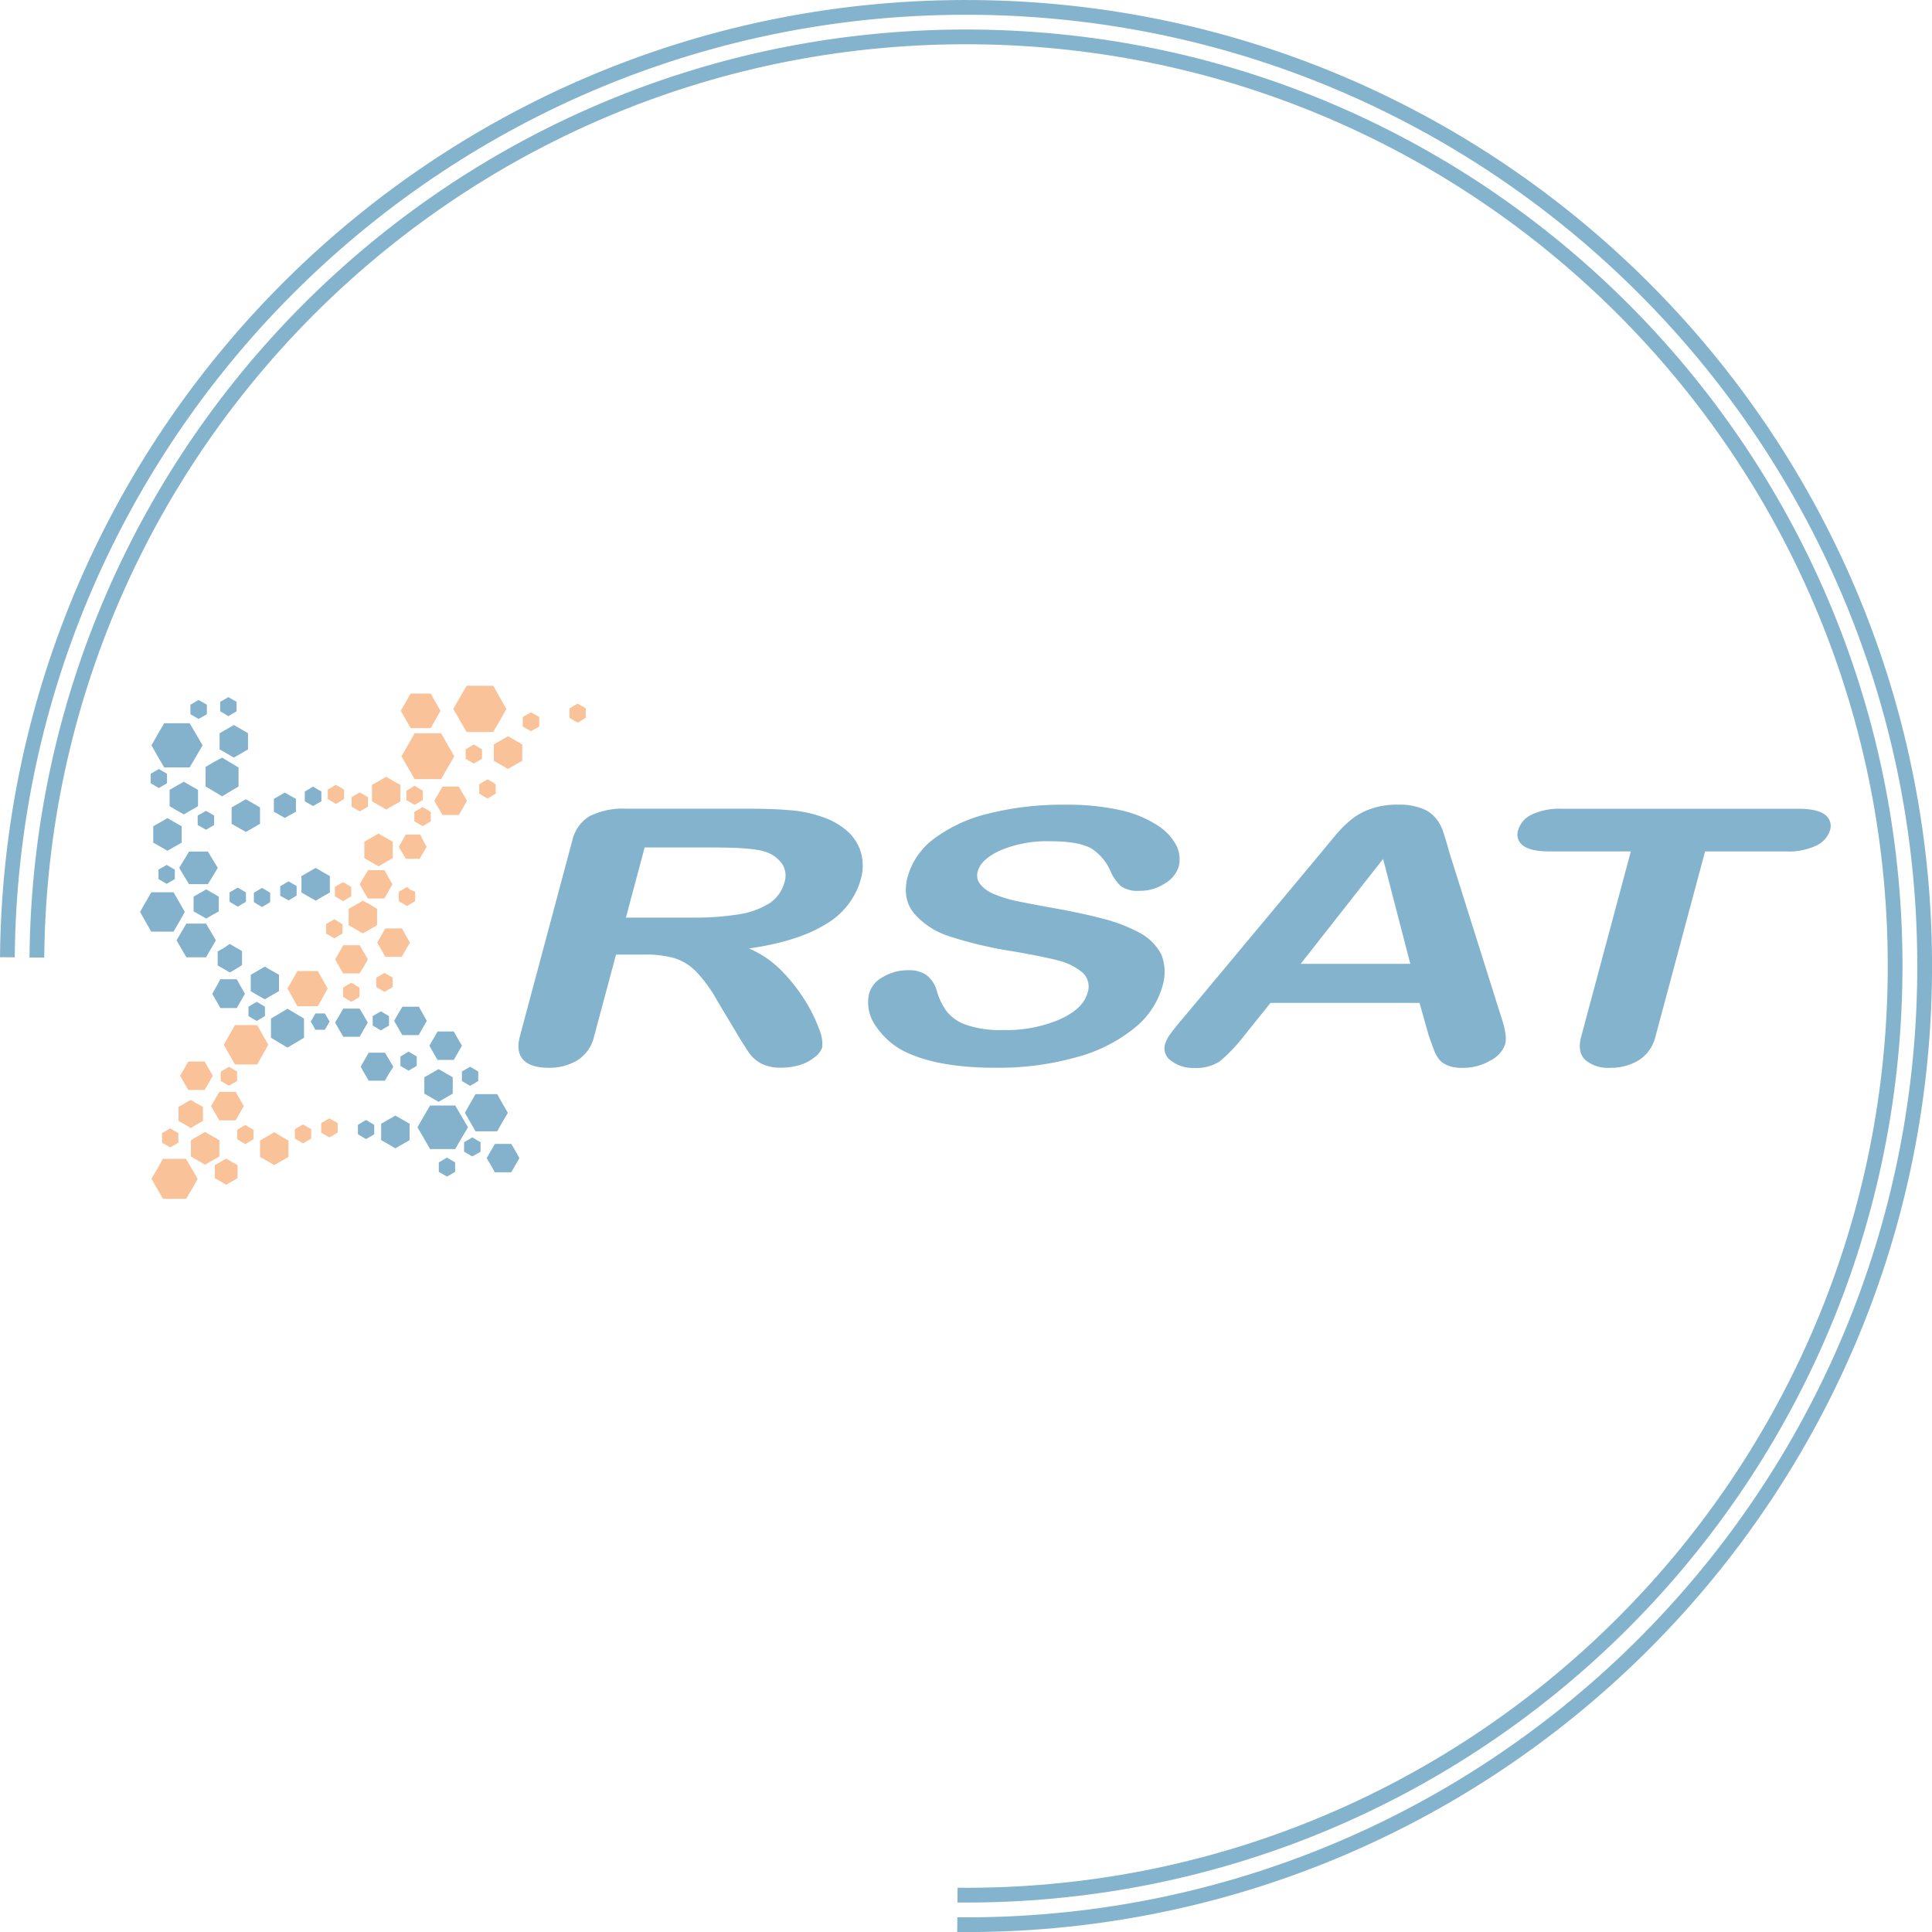 <svg xmlns="http://www.w3.org/2000/svg" viewBox="0 0 392.99 393">
  <defs>
    <style>
      .cls-1{fill:#0a679b;opacity:0.5}
      .cls-2{fill:#f58634;opacity:0.5}
      .cls-3{fill:none;stroke:#0a679b;stroke-miterlimit:10;stroke-width:3px;opacity:0.5}
    </style>
  </defs>
  <title>RSATLOGO2</title>
  <g id="Layer_2" data-name="Layer 2">
    <g id="Layer_1-2" data-name="Layer 1">
      <g id="Capa_1">
        <path class="cls-1" d="M94.56,226.36l1.07,1.87,1.1,1.9h4.4l1.07-1.9,1.1-1.87-1.1-1.9-1.07-1.9h-4.4l-1.1,1.9ZM53.86,196.62l1.43.83,1.46.83v3.33l-1.46.83-1.43.83-1.46-.83L51,201.62v-3.33l1.43-.83Zm-19.8-30.21,1.43.83,1.46.83v3.33l-1.46.83-1.43.83-1.43-.83-1.46-.83v-3.33l1.46-.83Zm3.33-7.4,1.43.83,1.46.83V164l-1.46.83-1.43.83-1.46-.83L34.5,164v-3.33l1.43-.83Zm1.19-11.89,1.31,2.23,1.31,2.26-1.31,2.26-1.31,2.23H33.4l-1.31-2.23-1.28-2.26,1.28-2.26,1.31-2.23h5.17ZM33.9,175.93l.83.48.83.48v1.93l-.83.48-.83.48-.83-.48-.83-.48v-1.93l.83-.48Zm8-11,.83.48.83.48v1.93l-.83.48-.83.48-.83-.48-.86-.48v-1.93l.86-.48ZM50,162.58l1.46.83,1.43.83v3.33l-1.43.83-1.46.83-1.43-.83-1.46-.83v-3.33l1.46-.83Zm-2.44-15.1,1.46.83,1.43.83v3.3l-1.43.83-1.46.83-1.43-.83-1.46-.83v-3.3l1.46-.83Zm-2.38,6.63,1.67,1,1.67,1v3.87l-1.67,1-1.67,1-1.67-1-1.69-1V156l1.69-1Zm-4.79-11.72.86.48.83.48v1.93l-.83.48-.86.48-.83-.48-.83-.48v-1.93l.83-.48Zm6.07-.59.83.48.83.48v1.93l-.83.48-.83.51-.83-.51-.83-.48v-1.93l.83-.48Zm-15.67,39.7H35.3l1.16,2,1.13,2-1.13,2-1.16,2H30.75l-1.13-2-1.13-2,1.13-2Zm11.15-.59,1.28.74,1.28.74v3l-1.28.71-1.28.74-1.28-.74-1.28-.71v-3l1.28-.74Zm6.42-.36.83.48.83.48v1.93l-.83.48-.83.51-.83-.51-.83-.48v-1.93l.83-.48Zm15.85-4,1.43.83,1.46.83v3.33l-1.46.83-1.43.83-1.46-.83-1.43-.83v-3.33l1.43-.83Zm-21.91-3.33,1,1.67,1,1.64-1,1.67-1,1.64H38.45l-1-1.64-1-1.67,1-1.64,1-1.67h3.81Zm15.64-12,1.13.65,1.13.62v2.62l-1.13.62-1.13.65-1.13-.65-1.1-.62v-2.62l1.1-.62Zm-25.63-4.79.83.48.83.48v1.93l-.83.48-.83.51-.83-.51-.83-.48v-1.93l.83-.48Zm26.37,22.84.83.48.83.48v1.93l-.83.51-.83.48-.83-.48L57,182.2v-1.93l.83-.48Zm5-19.27.83.51.86.48V163l-.86.48-.83.48-.83-.48L62,163V161l.83-.48Zm-16.95,32,1.25.74,1.25.71v2.85L48,197.1l-1.25.71-1.22-.71-1.25-.71v-2.85l1.25-.71Zm-4.82-4.13,1,1.69,1,1.72-1,1.72-1,1.72h-4l-1-1.72-1-1.72,1-1.72,1-1.69h4Zm11.39-7.26.83.48.83.51v1.9l-.83.51-.83.48-.83-.48-.83-.51v-1.9l.83-.51Zm-5.14,18.58H44.82L44,200.7l-.83,1.46.83,1.43.83,1.46h3.33l.83-1.46.83-1.43L49,200.7Zm10.32,6-1.69,1-1.67,1v3.9l1.67,1,1.69,1,1.69-1,1.67-1v-3.9l-1.67-1ZM92.6,224.87H87.48l-1.28,2.2-1.28,2.23,1.28,2.2,1.28,2.23H92.6l1.28-2.23,1.31-2.2-1.31-2.23Zm-7.4-20.1H81.86L81,206.2l-.83,1.46.83,1.43.83,1.46h3.33l.83-1.46.83-1.43L86,206.2Zm4,12.7-1.43.83-1.46.83v3.33l1.46.83,1.43.83,1.46-.83,1.43-.83v-3.33l-1.43-.83Zm6.42-.48-.83.48-.83.48v1.93l.83.51.83.48.83-.48.83-.51v-1.93l-.83-.48ZM89,209.82l-.83,1.46-.83,1.43.83,1.46.83,1.43H92.3l.83-1.43.83-1.46-.83-1.43-.83-1.46H89Zm-14.54,18-.83.48-.83.51v1.9l.83.51.83.48.83-.48.83-.51v-1.9l-.83-.51Zm8.65-13.92-.83.51-.83.48v1.93l.83.48.83.48.83-.48.83-.48v-1.93l-.83-.48ZM99,235.57l.83,1.43.83,1.46H104l.83-1.46.83-1.43-.83-1.46-.83-1.43h-3.33l-.83,1.43Zm-2.91-4.22-.86.51-.83.48v1.93l.83.48.86.48.83-.48.83-.48v-1.93l-.83-.48Zm-15.67-4.43-1.43.83-1.46.83v3.33l1.46.83,1.43.83,1.46-.83,1.43-.83v-3.33l-1.43-.83Zm-2.11-12.79H75l-.83,1.43-.8,1.43.8,1.43.83,1.4h3.3l.8-1.4L80,217l-.83-1.43Zm12.61,21.35-.83.48-.83.48v1.93l.83.48.83.48.83-.48.83-.48v-1.93l-.83-.48ZM73.15,205.16H69.82L69,206.58,68.16,208l.83,1.43.83,1.46h3.33l.83-1.46.83-1.43L74,206.58Zm-9,4.31h1.93l.48-.83.48-.83-.48-.83-.48-.83H64.17l-.48.83-.48.83.48.83Zm13.32-3.75-.83.48-.83.48v1.93l.83.48.83.51.83-.51.83-.48v-1.93l-.83-.48Zm-25.24-1.93-.86.48-.83.51v1.9l.83.51.86.48.83-.48.83-.51v-1.9l-.83-.51Z"/>
        <path class="cls-2" d="M38.81,223.74l-1.25.71-1.25.71V228l1.25.71,1.25.74,1.22-.74,1.25-.71v-2.85L40,224.45ZM78.21,177H74.88L74,178.45l-.83,1.43.83,1.46.83,1.43h3.33l.83-1.43.83-1.46L79,178.45Zm25.13-27.24-1.46.83-1.43.83v3.33l1.43.83,1.46.83,1.43-.83,1.46-.83v-3.33l-1.46-.83Zm-3-10.26H94.92l-1.37,2.35-1.34,2.35,1.34,2.35,1.37,2.35h5.41l1.37-2.35L103,144.2l-1.34-2.35ZM78.21,197.9l-.83.48-.83.48v1.93l.83.48.83.48.83-.48.83-.48v-1.93l-.83-.48Zm-6.75,2-.83.48-.83.51v1.9l.83.51.83.48.83-.48.83-.51v-1.9l-.83-.51ZM93.34,160H90l-.83,1.46-.83,1.43.83,1.46.83,1.43h3.33l.83-1.43.83-1.46-.83-1.43ZM77,169.56l-1.46.83-1.43.83v3.33l1.43.83,1.46.83,1.43-.83,1.46-.83v-3.33l-1.46-.83Zm-9,17.42-.83.48-.83.51v1.93l.83.48.83.48.83-.48.83-.48V188l-.83-.51Zm1.78-7.55-.83.48-.83.48v1.93l.83.48.83.51.83-.51.83-.48v-1.93l-.83-.48Zm13,1-.83.48-.83.48v1.93l.83.48.83.51.83-.51.83-.48v-1.93L83.5,181Zm2.71-10.67H82.55L81.83,171l-.71,1.25.71,1.22.71,1.22h2.82l.71-1.22.71-1.22L86.09,171ZM73.81,183.21l-1.43.83-1.46.83v3.33l1.46.83,1.43.83,1.46-.83,1.43-.83v-3.33L75.26,184Zm43.68-40.08-.83.48-.83.51V146l.83.51.83.48.83-.48.83-.51v-1.9l-.83-.51Zm-21.11,8.3-.83.51-.83.48v1.93l.83.48.83.48.83-.48.83-.48v-1.93l-.83-.48ZM87.6,141.08H83.53l-1,1.75-1,1.75,1,1.78,1,1.75H87.6l1-1.75,1-1.78-1-1.75ZM108,144.89l-.83.48-.83.48v1.93l.83.48.83.48.83-.48.86-.48v-1.93l-.86-.48Zm-8.83,13.65-.86.48-.83.51v1.9l.83.51.86.48.83-.48.83-.51v-1.9L100,159Zm-9.43-9.37H84.33L83,151.52l-1.34,2.32L83,156.15l1.34,2.32h5.38l1.34-2.32,1.34-2.32-1.34-2.32Zm-16.56,12-.83.51-.83.48v1.93l.83.48.83.48.83-.48.83-.48v-1.93l-.83-.48Zm12.79,3-.83.48-.86.51v1.9l.86.51.83.48.83-.48.83-.51v-1.9l-.83-.51Zm-1.64-4.34-.83.51-.83.48v1.93l.83.48.83.48.83-.48.83-.48v-1.93l-.83-.48Zm-16-.18-.83.48-.83.48v1.93l.83.48.83.51.83-.51.83-.48v-1.93l-.83-.48Zm4.85,32.62.83,1.46.83,1.43L74,196.62,73.12,198H69.79L69,196.62l-.83-1.46.83-1.43.83-1.46h3.33Zm8.59-3.42H78.39l-.83,1.43-.83,1.46.83,1.43.83,1.46h3.33l.83-1.46.83-1.43-.83-1.46ZM78.56,158l-1.43.83-1.46.83V163l1.46.83,1.43.83,1.46-.83,1.43-.83v-3.33L80,158.86ZM34.62,229.51l-.83.51-.83.48v1.93l.83.48.83.48.83-.48.83-.48v-1.93l-.83-.48Zm21.17.8-1.43.83L52.9,232v3.33l1.46.83,1.43.83,1.43-.83,1.46-.83V232l-1.46-.83ZM46.57,217l-.83.48-.83.48v1.93l.83.48.83.48.83-.48.83-.48v-1.93l-.83-.48Zm-4.94-1.07H38.3l-.83,1.46-.83,1.43.83,1.46.83,1.43h3.33l.83-1.43.83-1.46-.83-1.43Zm8.27,12.9-.83.48-.83.51v1.9l.83.51.83.48.83-.48.83-.51v-1.9l-.83-.51ZM46,235.66l-1.13.68-1.16.65v2.68l1.16.65L46,241l1.16-.68,1.16-.65V237l-1.16-.65Zm-8.18.06h-4.7L32,237.77l-1.19,2L32,241.85l1.16,2h4.7l1.19-2,1.16-2.05-1.16-2Zm23.82-7-.83.48-.83.48v1.93l.83.48.83.48.83-.48.83-.48v-1.93l-.83-.48ZM67,227.49l.83.48.86.48v1.93l-.86.51-.83.48-.83-.48-.83-.51v-1.93l.83-.48Zm-25.27,2.77-1.46.83-1.43.83v3.33l1.43.83,1.46.83,1.43-.83,1.46-.83v-3.33l-1.46-.83Zm2.88-8.15-.83,1.43L42.94,225l.83,1.43.83,1.46h3.33l.83-1.46L49.6,225l-.83-1.46-.83-1.43H44.61Zm7.7-13.59H47.79l-1.13,2-1.13,2,1.13,2,1.13,2h4.52l1.13-2,1.13-2-1.13-2Zm12.34-11H60.49l-1,1.78-1,1.78,1,1.81,1,1.78h4.16l1-1.78,1-1.81-1-1.78Z"/>
        <path class="cls-1" d="M363.3,173.19H346.83l-10.08,37.61a7.89,7.89,0,0,1-3.39,4.85,10.81,10.81,0,0,1-5.83,1.55,7.11,7.11,0,0,1-5.05-1.58c-1.13-1.07-1.43-2.65-.83-4.82l10.08-37.61H315.25c-2.59,0-4.4-.39-5.44-1.19a2.75,2.75,0,0,1-1-3.15,5.09,5.09,0,0,1,2.8-3.18,13.25,13.25,0,0,1,6-1.16h48.05c2.65,0,4.46.39,5.53,1.19a2.84,2.84,0,0,1,1.07,3.15,5.21,5.21,0,0,1-2.8,3.15A13,13,0,0,1,363.3,173.19Z">
          <animateTransform
            attributeName="transform"
            attributeType="XML"
            type="translate"
            begin=".1"
            dur="1s"
            values="0,3;0,-3;0,6"
            repeatCount="indefinite"/>
        </path>
        <path class="cls-1" d="M290.57,210.48,288.75,204H258.43l-5.32,6.63a32.78,32.78,0,0,1-5,5.26,8.74,8.74,0,0,1-5.2,1.34,7.2,7.2,0,0,1-4.64-1.43,3,3,0,0,1-1.31-3.3,6.51,6.51,0,0,1,1.1-2.17,39.75,39.75,0,0,1,2.53-3.15l28.07-33.66c.8-1,1.75-2.11,2.88-3.48a23.85,23.85,0,0,1,3.36-3.36,13.11,13.11,0,0,1,4-2.17,15.86,15.86,0,0,1,5.44-.83,12.52,12.52,0,0,1,5.05.83,6.61,6.61,0,0,1,2.82,2.11,9,9,0,0,1,1.43,2.82c.33,1,.74,2.35,1.19,4l10.53,33.42c.86,2.56,1.13,4.4.8,5.56a5.94,5.94,0,0,1-3,3.3,10.81,10.81,0,0,1-5.62,1.49,7.67,7.67,0,0,1-2.94-.45,4.39,4.39,0,0,1-1.81-1.19,7.52,7.52,0,0,1-1.22-2.32C291.16,212.2,290.84,211.25,290.57,210.48Zm-26-14.42h22.3l-5.53-21.35Z">
          <animateTransform
            attributeName="transform"
            attributeType="XML"
            type="translate"
            begin=".2"
            dur="1s"
            values="0,3;0,-3;0,6"
            repeatCount="indefinite"/>
        </path>
        <path class="cls-1" d="M236.39,200.81a16.73,16.73,0,0,1-5.77,8.41,31.66,31.66,0,0,1-11.77,5.86,58.41,58.41,0,0,1-16.47,2.11c-7.37,0-13.17-1-17.45-2.88a15.29,15.29,0,0,1-6.75-5.56,8.2,8.2,0,0,1-1.37-6.75,5.61,5.61,0,0,1,2.8-3.27,9.78,9.78,0,0,1,5.2-1.37,5.91,5.91,0,0,1,3.75,1.07,6,6,0,0,1,2,3.15,13.35,13.35,0,0,0,2,4.13,8.62,8.62,0,0,0,3.92,2.74,21.46,21.46,0,0,0,7.61,1.07,27.45,27.45,0,0,0,11.48-2.17c3.18-1.43,5.08-3.24,5.65-5.41a3.81,3.81,0,0,0-1.13-4.19,12.49,12.49,0,0,0-5.2-2.47c-2.23-.56-5.29-1.16-9.1-1.81a81.7,81.7,0,0,1-12.64-3,15.72,15.72,0,0,1-7.31-4.79c-1.58-2-2-4.52-1.16-7.52a14.57,14.57,0,0,1,5.38-7.61,30.46,30.46,0,0,1,11.09-5.08,61.29,61.29,0,0,1,15.43-1.78,49.21,49.21,0,0,1,11.57,1.16,22.71,22.71,0,0,1,7.46,3.15,10.67,10.67,0,0,1,3.75,4.13,6.26,6.26,0,0,1,.39,4.19,6.11,6.11,0,0,1-2.82,3.39,9.06,9.06,0,0,1-5.14,1.49,6,6,0,0,1-3.72-.89,8.73,8.73,0,0,1-2.11-2.94,10.43,10.43,0,0,0-3.66-4.58c-1.61-1.1-4.52-1.67-8.74-1.67a24.56,24.56,0,0,0-9.9,1.78c-2.74,1.22-4.31,2.65-4.76,4.31a2.83,2.83,0,0,0,.51,2.68,6.91,6.91,0,0,0,2.85,2,25.58,25.58,0,0,0,4,1.28q2.1.45,6.87,1.34c4,.68,7.64,1.43,10.82,2.26a32.88,32.88,0,0,1,7.91,3,10.39,10.39,0,0,1,4.4,4.46A9.8,9.8,0,0,1,236.39,200.81Z">
          <animateTransform
            attributeName="transform"
            attributeType="XML"
            type="translate"
            begin=".3"
            dur="1s"
            values="0,3;0,-3;0,6"
            repeatCount="indefinite"/>
        </path>
        <path class="cls-1" d="M130.6,194.18h-5.29l-4.46,16.62a7.8,7.8,0,0,1-3.36,4.85,11,11,0,0,1-5.86,1.55c-2.41,0-4.16-.54-5.17-1.61s-1.28-2.68-.71-4.79l10.67-39.87a7.77,7.77,0,0,1,3.51-4.91,15.17,15.17,0,0,1,7.49-1.52H152c3.39,0,6.27.09,8.62.3a25.31,25.31,0,0,1,6.18,1.22,15.17,15.17,0,0,1,5.44,2.94,9.42,9.42,0,0,1,2.88,4.43,10,10,0,0,1,0,5.38,15.38,15.38,0,0,1-7.2,9.25q-5.62,3.48-15.58,4.91a20.18,20.18,0,0,1,6.51,4.4,34.91,34.91,0,0,1,4.88,6.15,31.51,31.51,0,0,1,2.91,5.89,7.88,7.88,0,0,1,.62,3.63,4.09,4.09,0,0,1-1.49,2,8.76,8.76,0,0,1-3,1.61,12.65,12.65,0,0,1-3.92.56,8.27,8.27,0,0,1-4-.83,6.88,6.88,0,0,1-2.41-2.08c-.59-.86-1.4-2.11-2.38-3.75l-4.19-7a29.06,29.06,0,0,0-4.25-5.86,10.75,10.75,0,0,0-4.49-2.77A22.33,22.33,0,0,0,130.6,194.18Zm14.48-21.8H131.13l-3.81,14.27h13.53a56.14,56.14,0,0,0,9.34-.65,16.68,16.68,0,0,0,6.27-2.23,7.38,7.38,0,0,0,3.12-4.34,4.35,4.35,0,0,0-.56-3.81,6.69,6.69,0,0,0-3.72-2.47C153.7,172.66,150.28,172.39,145.08,172.39Z">
          <animateTransform
            attributeName="transform"
            attributeType="XML"
            type="translate"
            begin=".4"
            dur="1s"
            values="0,3;0,-3;0,6"
            repeatCount="indefinite"/>
        </path>
      </g>
      <path class="cls-3" d="M7.5,194.78C8.45,90.4,93.84,6.56,198.21,7.51S386.44,93.84,385.48,198.22,299.15,386.44,194.77,385.49">
        <animateTransform
          attributeName="transform"
          attributeType="XML"
          type="rotate"
          from="0 196.495 196.5"
          to="360 196.495 196.5"
          begin=".1"
          dur="2s"
          repeatCount="indefinite"/>
      </path>
      <path class="cls-3" d="M1.5,194.72C2.48,87,90.58.53,198.27,1.51s194.2,89.08,193.22,196.77-89.08,194.2-196.77,193.22">
        <animateTransform
          attributeName="transform"
          attributeType="XML"
          type="rotate"
          from="0 196.495 196.5"
          to="360 196.495 196.5"
          begin=".105"
          dur="2s"
          repeatCount="indefinite"/>
      </path>
      </g>
    </g>
  </svg>
